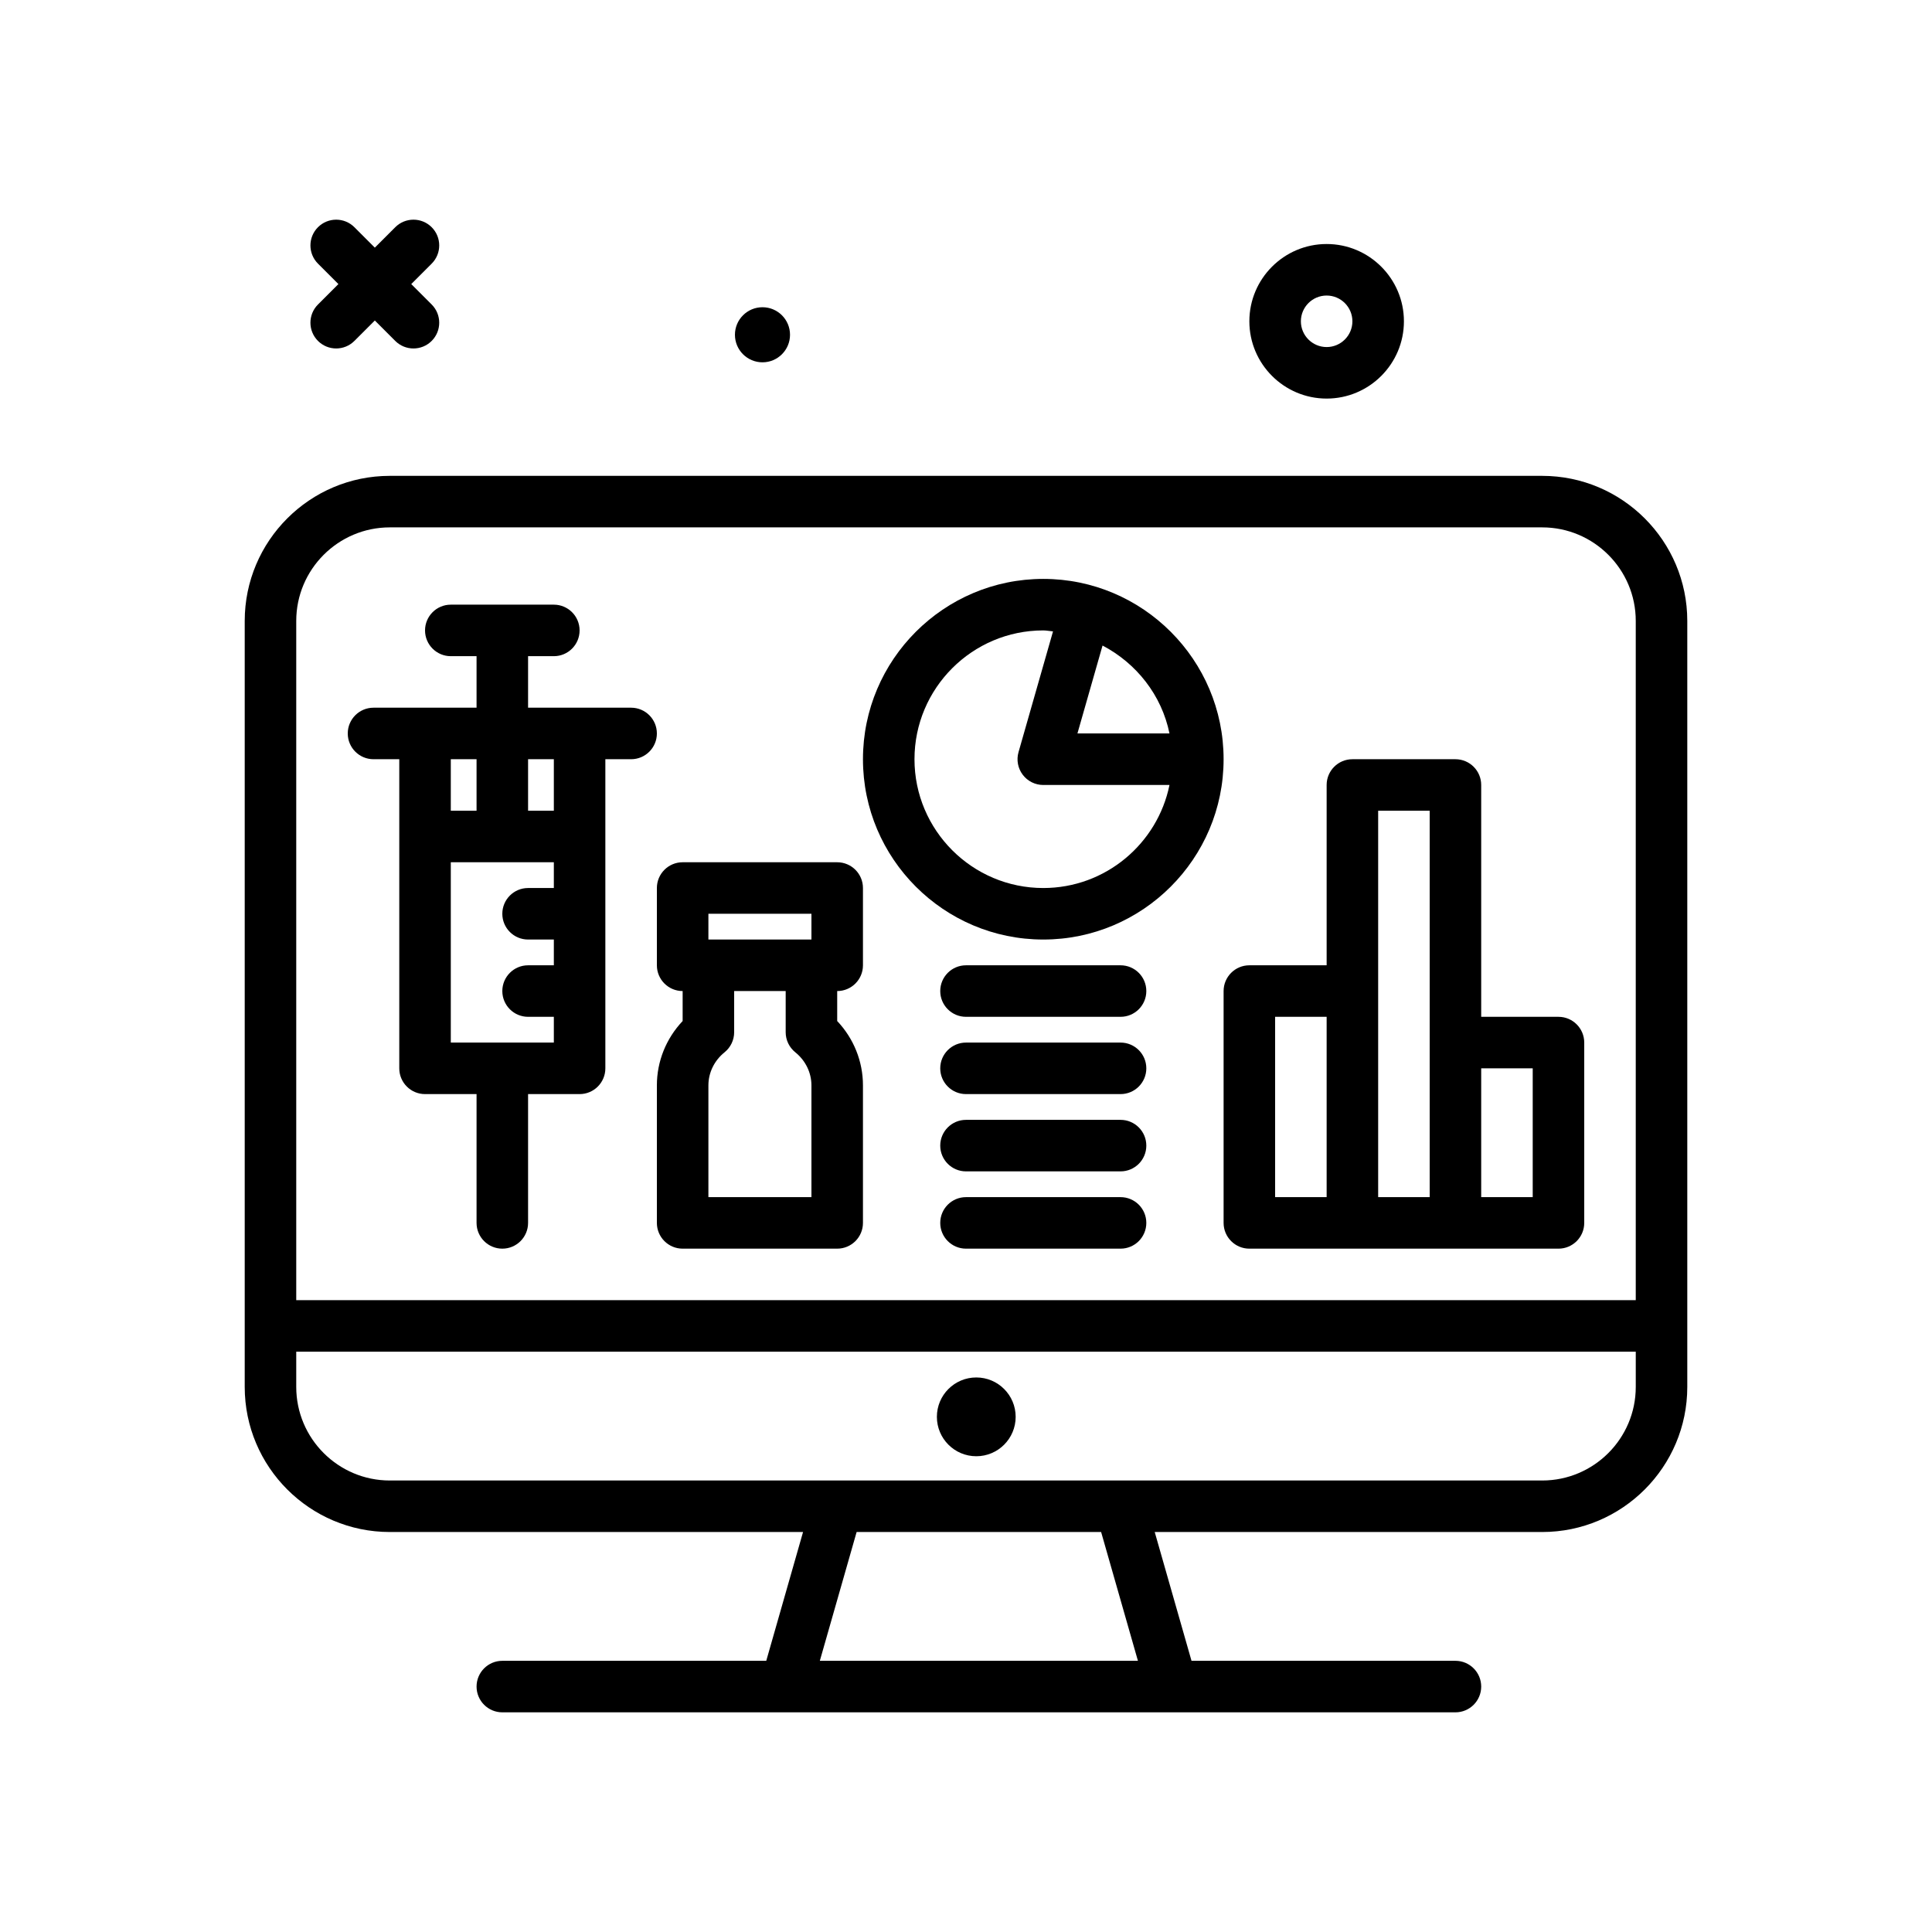 <svg id="soft-analyse" enable-background="new 0 0 300 300" height="512" viewBox="0 0 300 300" width="512" xmlns="http://www.w3.org/2000/svg"><g><path d="m206 61.891c6.617 0 12-5.383 12-12s-5.383-12-12-12-12 5.383-12 12 5.383 12 12 12zm0-16c2.205 0 4 1.795 4 4s-1.795 4-4 4-4-1.795-4-4 1.795-4 4-4z"/><path d="m118.397 56.26c2.362 0 4.277-1.915 4.277-4.276 0-2.362-1.915-4.277-4.277-4.277s-4.276 1.915-4.276 4.277c0 2.361 1.914 4.276 4.276 4.276z"/><path d="m49.375 52.938c.781.781 1.805 1.172 2.828 1.172s2.047-.391 2.828-1.172l3.172-3.172 3.172 3.172c.781.781 1.805 1.172 2.828 1.172s2.047-.391 2.828-1.172c1.562-1.562 1.562-4.094 0-5.656l-3.172-3.172 3.172-3.172c1.562-1.562 1.562-4.094 0-5.656s-4.094-1.562-5.656 0l-3.172 3.172-3.172-3.172c-1.562-1.562-4.094-1.562-5.656 0s-1.562 4.094 0 5.656l3.172 3.172-3.172 3.172c-1.563 1.562-1.563 4.093 0 5.656z"/><path d="m239.473 73.891h-178.946c-12.422 0-22.527 10.105-22.527 22.527v118.943c0 12.422 10.105 22.529 22.527 22.529h64.17l-5.714 20h-40.983c-2.209 0-4 1.791-4 4s1.791 4 4 4h148c2.209 0 4-1.791 4-4s-1.791-4-4-4h-40.983l-5.714-20h60.17c12.422 0 22.527-10.107 22.527-22.529v-118.943c0-12.422-10.105-22.527-22.527-22.527zm-178.946 8h178.945c8.01 0 14.527 6.518 14.527 14.527v105.473h-207.999v-105.473c0-8.01 6.518-14.527 14.527-14.527zm116.17 176h-49.395l5.714-20h37.966zm62.776-28h-178.946c-8.01 0-14.527-6.518-14.527-14.529v-5.471h208v5.471c0 8.011-6.518 14.529-14.527 14.529z"/><path d="m151.596 213.891c-3.378 0-6.117 2.738-6.117 6.116s2.739 6.117 6.117 6.117 6.116-2.739 6.116-6.117-2.738-6.116-6.116-6.116z"/><path d="m58 117.891h4v48c0 2.209 1.791 4 4 4h8v20c0 2.209 1.791 4 4 4s4-1.791 4-4v-20h8c2.209 0 4-1.791 4-4v-48h4c2.209 0 4-1.791 4-4s-1.791-4-4-4h-16v-8h4c2.209 0 4-1.791 4-4s-1.791-4-4-4h-16c-2.209 0-4 1.791-4 4s1.791 4 4 4h4v8h-16c-2.209 0-4 1.791-4 4s1.791 4 4 4zm12 44v-28h16v4h-4c-2.209 0-4 1.791-4 4s1.791 4 4 4h4v4h-4c-2.209 0-4 1.791-4 4s1.791 4 4 4h4v4zm16-44v8h-4v-8zm-12 8h-4v-8h4z"/><path d="m102 149.891c0 2.209 1.791 4 4 4v4.654c-2.562 2.709-4 6.258-4 9.998v21.348c0 2.209 1.791 4 4 4h24c2.209 0 4-1.791 4-4v-21.348c0-3.74-1.438-7.289-4-9.998v-4.654c2.209 0 4-1.791 4-4v-12c0-2.209-1.791-4-4-4h-24c-2.209 0-4 1.791-4 4zm21.488 13.505c1.596 1.287 2.512 3.164 2.512 5.146v17.348h-16v-17.348c0-1.982.916-3.859 2.512-5.146.941-.76 1.488-1.904 1.488-3.113v-6.393h8v6.393c0 1.209.547 2.354 1.488 3.113zm-13.488-21.505h16v4h-16z"/><path d="m190 189.891c0 2.209 1.791 4 4 4h48c2.209 0 4-1.791 4-4v-28c0-2.209-1.791-4-4-4h-12v-36c0-2.209-1.791-4-4-4h-16c-2.209 0-4 1.791-4 4v28h-12c-2.209 0-4 1.791-4 4zm48-24v20h-8v-20zm-24-40h8v36 24h-8v-32zm-16 32h8v28h-8z"/><path d="m162 145.891c15.439 0 28-12.561 28-28s-12.561-28-28-28-28 12.561-28 28 12.561 28 28 28zm19.596-32h-14.293l3.9-13.651c5.246 2.749 9.176 7.682 10.393 13.651zm-19.596-16c.518 0 1.004.114 1.512.153l-5.357 18.748c-.346 1.207-.104 2.506.652 3.508s1.938 1.592 3.193 1.592h19.596c-1.859 9.117-9.938 16-19.596 16-11.027 0-20-8.973-20-20s8.973-20.001 20-20.001z"/><path d="m174 149.891h-24c-2.209 0-4 1.791-4 4s1.791 4 4 4h24c2.209 0 4-1.791 4-4s-1.791-4-4-4z"/><path d="m174 161.891h-24c-2.209 0-4 1.791-4 4s1.791 4 4 4h24c2.209 0 4-1.791 4-4s-1.791-4-4-4z"/><path d="m174 173.891h-24c-2.209 0-4 1.791-4 4s1.791 4 4 4h24c2.209 0 4-1.791 4-4s-1.791-4-4-4z"/><path d="m174 185.891h-24c-2.209 0-4 1.791-4 4s1.791 4 4 4h24c2.209 0 4-1.791 4-4s-1.791-4-4-4z"/></g></svg>